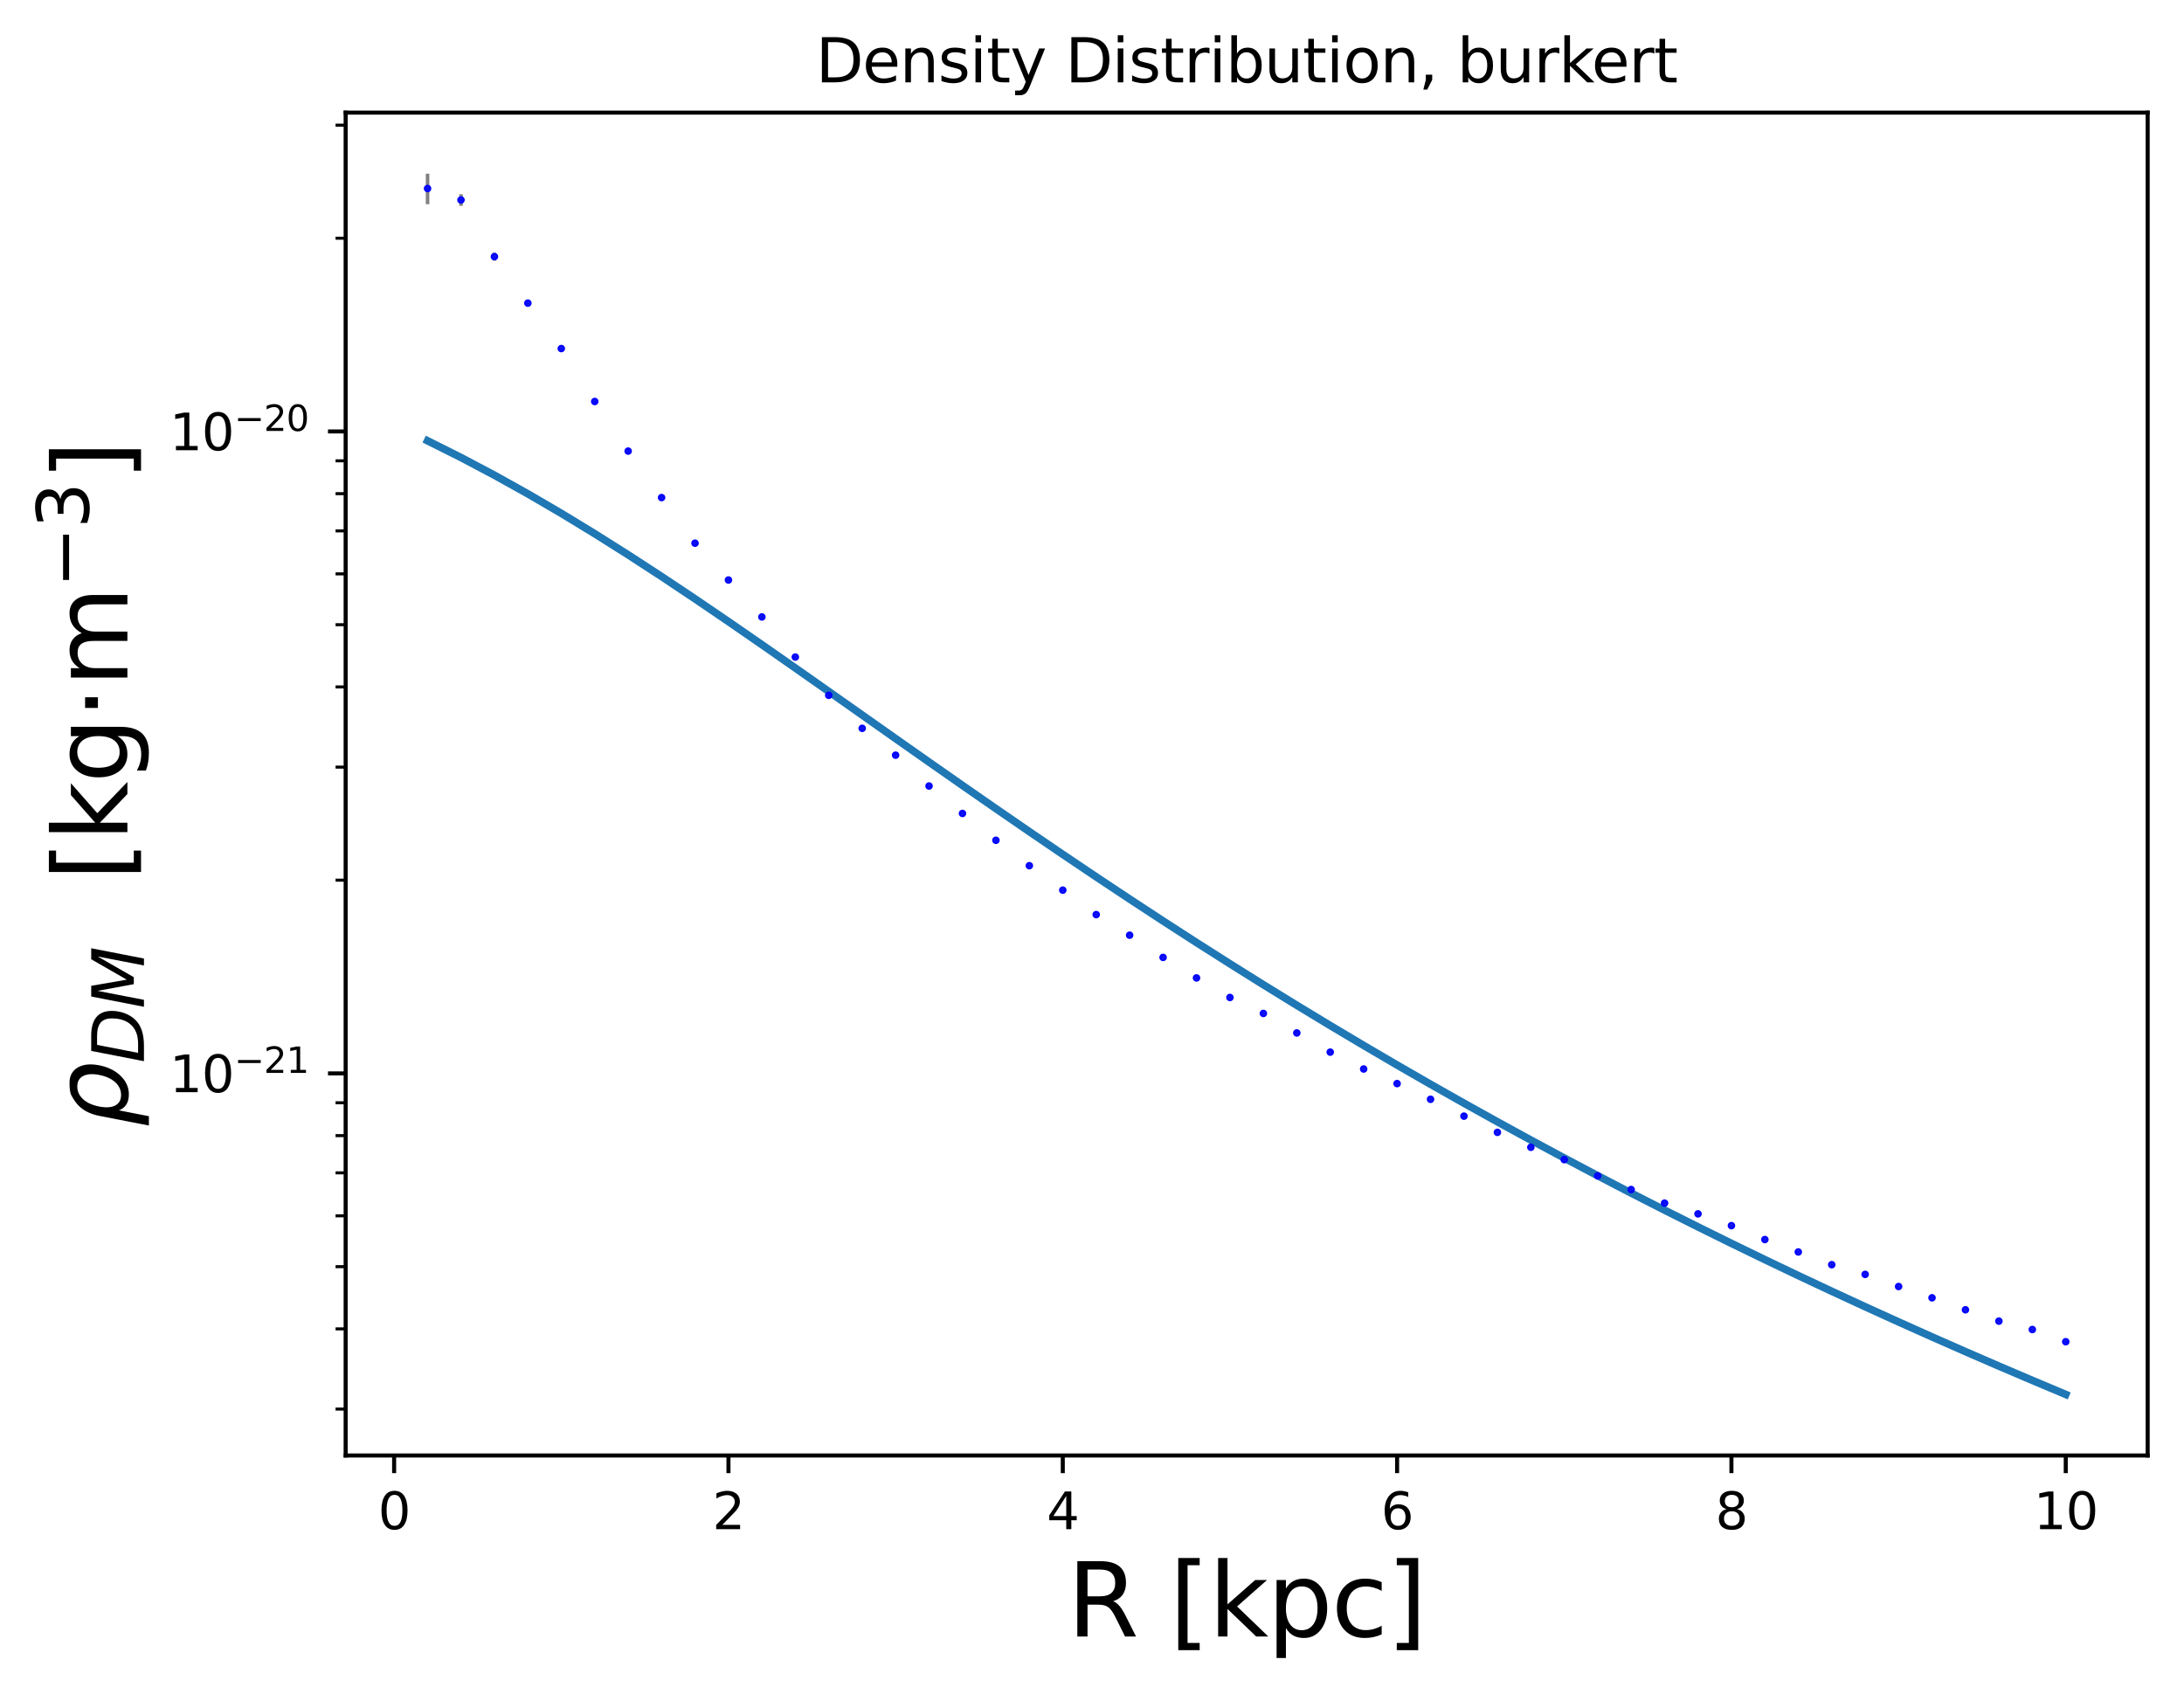 <?xml version="1.0" encoding="utf-8" standalone="no"?>
<!DOCTYPE svg PUBLIC "-//W3C//DTD SVG 1.1//EN"
  "http://www.w3.org/Graphics/SVG/1.1/DTD/svg11.dtd">
<svg xmlns:xlink="http://www.w3.org/1999/xlink" width="432.82pt" height="335.664pt" viewBox="0 0 432.82 335.664" xmlns="http://www.w3.org/2000/svg" version="1.1">
 <defs>
  <style type="text/css">*{stroke-linejoin: round; stroke-linecap: butt}</style>
 </defs>
 <g id="figure_1">
  <g id="patch_1">
   <path d="M 0 335.664 
L 432.82 335.664 
L 432.82 0 
L 0 0 
z
" style="fill: #ffffff"/>
  </g>
  <g id="axes_1">
   <g id="patch_2">
    <path d="M 68.5 288.43 
L 425.62 288.43 
L 425.62 22.318 
L 68.5 22.318 
z
" style="fill: #ffffff"/>
   </g>
   <g id="matplotlib.axis_1">
    <g id="xtick_1">
     <g id="line2d_1">
      <defs>
       <path id="m079cfe317d" d="M 0 0 
L 0 3.5 
" style="stroke: #000000; stroke-width: 0.8"/>
      </defs>
      <g>
       <use xlink:href="#m079cfe317d" x="78.107" y="288.43" style="stroke: #000000; stroke-width: 0.8"/>
      </g>
     </g>
     <g id="text_1">
      <!-- 0 -->
      <g transform="translate(74.926 303.029) scale(0.1 -0.1)">
       <defs>
        <path id="DejaVuSans-30" d="M 2034 4250 
Q 1547 4250 1301 3770 
Q 1056 3291 1056 2328 
Q 1056 1369 1301 889 
Q 1547 409 2034 409 
Q 2525 409 2770 889 
Q 3016 1369 3016 2328 
Q 3016 3291 2770 3770 
Q 2525 4250 2034 4250 
z
M 2034 4750 
Q 2819 4750 3233 4129 
Q 3647 3509 3647 2328 
Q 3647 1150 3233 529 
Q 2819 -91 2034 -91 
Q 1250 -91 836 529 
Q 422 1150 422 2328 
Q 422 3509 836 4129 
Q 1250 4750 2034 4750 
z
" transform="scale(0.016)"/>
       </defs>
       <use xlink:href="#DejaVuSans-30"/>
      </g>
     </g>
    </g>
    <g id="xtick_2">
     <g id="line2d_2">
      <g>
       <use xlink:href="#m079cfe317d" x="144.363" y="288.43" style="stroke: #000000; stroke-width: 0.8"/>
      </g>
     </g>
     <g id="text_2">
      <!-- 2 -->
      <g transform="translate(141.182 303.029) scale(0.1 -0.1)">
       <defs>
        <path id="DejaVuSans-32" d="M 1228 531 
L 3431 531 
L 3431 0 
L 469 0 
L 469 531 
Q 828 903 1448 1529 
Q 2069 2156 2228 2338 
Q 2531 2678 2651 2914 
Q 2772 3150 2772 3378 
Q 2772 3750 2511 3984 
Q 2250 4219 1831 4219 
Q 1534 4219 1204 4116 
Q 875 4013 500 3803 
L 500 4441 
Q 881 4594 1212 4672 
Q 1544 4750 1819 4750 
Q 2544 4750 2975 4387 
Q 3406 4025 3406 3419 
Q 3406 3131 3298 2873 
Q 3191 2616 2906 2266 
Q 2828 2175 2409 1742 
Q 1991 1309 1228 531 
z
" transform="scale(0.016)"/>
       </defs>
       <use xlink:href="#DejaVuSans-32"/>
      </g>
     </g>
    </g>
    <g id="xtick_3">
     <g id="line2d_3">
      <g>
       <use xlink:href="#m079cfe317d" x="210.619" y="288.43" style="stroke: #000000; stroke-width: 0.8"/>
      </g>
     </g>
     <g id="text_3">
      <!-- 4 -->
      <g transform="translate(207.438 303.029) scale(0.1 -0.1)">
       <defs>
        <path id="DejaVuSans-34" d="M 2419 4116 
L 825 1625 
L 2419 1625 
L 2419 4116 
z
M 2253 4666 
L 3047 4666 
L 3047 1625 
L 3713 1625 
L 3713 1100 
L 3047 1100 
L 3047 0 
L 2419 0 
L 2419 1100 
L 313 1100 
L 313 1709 
L 2253 4666 
z
" transform="scale(0.016)"/>
       </defs>
       <use xlink:href="#DejaVuSans-34"/>
      </g>
     </g>
    </g>
    <g id="xtick_4">
     <g id="line2d_4">
      <g>
       <use xlink:href="#m079cfe317d" x="276.875" y="288.43" style="stroke: #000000; stroke-width: 0.8"/>
      </g>
     </g>
     <g id="text_4">
      <!-- 6 -->
      <g transform="translate(273.694 303.029) scale(0.1 -0.1)">
       <defs>
        <path id="DejaVuSans-36" d="M 2113 2584 
Q 1688 2584 1439 2293 
Q 1191 2003 1191 1497 
Q 1191 994 1439 701 
Q 1688 409 2113 409 
Q 2538 409 2786 701 
Q 3034 994 3034 1497 
Q 3034 2003 2786 2293 
Q 2538 2584 2113 2584 
z
M 3366 4563 
L 3366 3988 
Q 3128 4100 2886 4159 
Q 2644 4219 2406 4219 
Q 1781 4219 1451 3797 
Q 1122 3375 1075 2522 
Q 1259 2794 1537 2939 
Q 1816 3084 2150 3084 
Q 2853 3084 3261 2657 
Q 3669 2231 3669 1497 
Q 3669 778 3244 343 
Q 2819 -91 2113 -91 
Q 1303 -91 875 529 
Q 447 1150 447 2328 
Q 447 3434 972 4092 
Q 1497 4750 2381 4750 
Q 2619 4750 2861 4703 
Q 3103 4656 3366 4563 
z
" transform="scale(0.016)"/>
       </defs>
       <use xlink:href="#DejaVuSans-36"/>
      </g>
     </g>
    </g>
    <g id="xtick_5">
     <g id="line2d_5">
      <g>
       <use xlink:href="#m079cfe317d" x="343.131" y="288.43" style="stroke: #000000; stroke-width: 0.8"/>
      </g>
     </g>
     <g id="text_5">
      <!-- 8 -->
      <g transform="translate(339.95 303.029) scale(0.1 -0.1)">
       <defs>
        <path id="DejaVuSans-38" d="M 2034 2216 
Q 1584 2216 1326 1975 
Q 1069 1734 1069 1313 
Q 1069 891 1326 650 
Q 1584 409 2034 409 
Q 2484 409 2743 651 
Q 3003 894 3003 1313 
Q 3003 1734 2745 1975 
Q 2488 2216 2034 2216 
z
M 1403 2484 
Q 997 2584 770 2862 
Q 544 3141 544 3541 
Q 544 4100 942 4425 
Q 1341 4750 2034 4750 
Q 2731 4750 3128 4425 
Q 3525 4100 3525 3541 
Q 3525 3141 3298 2862 
Q 3072 2584 2669 2484 
Q 3125 2378 3379 2068 
Q 3634 1759 3634 1313 
Q 3634 634 3220 271 
Q 2806 -91 2034 -91 
Q 1263 -91 848 271 
Q 434 634 434 1313 
Q 434 1759 690 2068 
Q 947 2378 1403 2484 
z
M 1172 3481 
Q 1172 3119 1398 2916 
Q 1625 2713 2034 2713 
Q 2441 2713 2670 2916 
Q 2900 3119 2900 3481 
Q 2900 3844 2670 4047 
Q 2441 4250 2034 4250 
Q 1625 4250 1398 4047 
Q 1172 3844 1172 3481 
z
" transform="scale(0.016)"/>
       </defs>
       <use xlink:href="#DejaVuSans-38"/>
      </g>
     </g>
    </g>
    <g id="xtick_6">
     <g id="line2d_6">
      <g>
       <use xlink:href="#m079cfe317d" x="409.387" y="288.43" style="stroke: #000000; stroke-width: 0.8"/>
      </g>
     </g>
     <g id="text_6">
      <!-- 10 -->
      <g transform="translate(403.025 303.029) scale(0.1 -0.1)">
       <defs>
        <path id="DejaVuSans-31" d="M 794 531 
L 1825 531 
L 1825 4091 
L 703 3866 
L 703 4441 
L 1819 4666 
L 2450 4666 
L 2450 531 
L 3481 531 
L 3481 0 
L 794 0 
L 794 531 
z
" transform="scale(0.016)"/>
       </defs>
       <use xlink:href="#DejaVuSans-31"/>
       <use xlink:href="#DejaVuSans-30" x="63.623"/>
      </g>
     </g>
    </g>
    <g id="text_7">
     <!-- R [kpc] -->
     <g transform="translate(211.493 324.305) scale(0.2 -0.2)">
      <defs>
       <path id="DejaVuSans-52" d="M 2841 2188 
Q 3044 2119 3236 1894 
Q 3428 1669 3622 1275 
L 4263 0 
L 3584 0 
L 2988 1197 
Q 2756 1666 2539 1819 
Q 2322 1972 1947 1972 
L 1259 1972 
L 1259 0 
L 628 0 
L 628 4666 
L 2053 4666 
Q 2853 4666 3247 4331 
Q 3641 3997 3641 3322 
Q 3641 2881 3436 2590 
Q 3231 2300 2841 2188 
z
M 1259 4147 
L 1259 2491 
L 2053 2491 
Q 2509 2491 2742 2702 
Q 2975 2913 2975 3322 
Q 2975 3731 2742 3939 
Q 2509 4147 2053 4147 
L 1259 4147 
z
" transform="scale(0.016)"/>
       <path id="DejaVuSans-20" transform="scale(0.016)"/>
       <path id="DejaVuSans-5b" d="M 550 4863 
L 1875 4863 
L 1875 4416 
L 1125 4416 
L 1125 -397 
L 1875 -397 
L 1875 -844 
L 550 -844 
L 550 4863 
z
" transform="scale(0.016)"/>
       <path id="DejaVuSans-6b" d="M 581 4863 
L 1159 4863 
L 1159 1991 
L 2875 3500 
L 3609 3500 
L 1753 1863 
L 3688 0 
L 2938 0 
L 1159 1709 
L 1159 0 
L 581 0 
L 581 4863 
z
" transform="scale(0.016)"/>
       <path id="DejaVuSans-70" d="M 1159 525 
L 1159 -1331 
L 581 -1331 
L 581 3500 
L 1159 3500 
L 1159 2969 
Q 1341 3281 1617 3432 
Q 1894 3584 2278 3584 
Q 2916 3584 3314 3078 
Q 3713 2572 3713 1747 
Q 3713 922 3314 415 
Q 2916 -91 2278 -91 
Q 1894 -91 1617 61 
Q 1341 213 1159 525 
z
M 3116 1747 
Q 3116 2381 2855 2742 
Q 2594 3103 2138 3103 
Q 1681 3103 1420 2742 
Q 1159 2381 1159 1747 
Q 1159 1113 1420 752 
Q 1681 391 2138 391 
Q 2594 391 2855 752 
Q 3116 1113 3116 1747 
z
" transform="scale(0.016)"/>
       <path id="DejaVuSans-63" d="M 3122 3366 
L 3122 2828 
Q 2878 2963 2633 3030 
Q 2388 3097 2138 3097 
Q 1578 3097 1268 2742 
Q 959 2388 959 1747 
Q 959 1106 1268 751 
Q 1578 397 2138 397 
Q 2388 397 2633 464 
Q 2878 531 3122 666 
L 3122 134 
Q 2881 22 2623 -34 
Q 2366 -91 2075 -91 
Q 1284 -91 818 406 
Q 353 903 353 1747 
Q 353 2603 823 3093 
Q 1294 3584 2113 3584 
Q 2378 3584 2631 3529 
Q 2884 3475 3122 3366 
z
" transform="scale(0.016)"/>
       <path id="DejaVuSans-5d" d="M 1947 4863 
L 1947 -844 
L 622 -844 
L 622 -397 
L 1369 -397 
L 1369 4416 
L 622 4416 
L 622 4863 
L 1947 4863 
z
" transform="scale(0.016)"/>
      </defs>
      <use xlink:href="#DejaVuSans-52"/>
      <use xlink:href="#DejaVuSans-20" x="69.482"/>
      <use xlink:href="#DejaVuSans-5b" x="101.27"/>
      <use xlink:href="#DejaVuSans-6b" x="140.283"/>
      <use xlink:href="#DejaVuSans-70" x="198.193"/>
      <use xlink:href="#DejaVuSans-63" x="261.67"/>
      <use xlink:href="#DejaVuSans-5d" x="316.65"/>
     </g>
    </g>
   </g>
   <g id="matplotlib.axis_2">
    <g id="ytick_1">
     <g id="line2d_7">
      <defs>
       <path id="m8b62133bf5" d="M 0 0 
L -3.5 0 
" style="stroke: #000000; stroke-width: 0.8"/>
      </defs>
      <g>
       <use xlink:href="#m8b62133bf5" x="68.5" y="212.713" style="stroke: #000000; stroke-width: 0.8"/>
      </g>
     </g>
     <g id="text_8">
      <!-- $\mathdefault{10^{-21}}$ -->
      <g transform="translate(33.6 216.512) scale(0.1 -0.1)">
       <defs>
        <path id="DejaVuSans-2212" d="M 678 2272 
L 4684 2272 
L 4684 1741 
L 678 1741 
L 678 2272 
z
" transform="scale(0.016)"/>
       </defs>
       <use xlink:href="#DejaVuSans-31" transform="translate(0 0.766)"/>
       <use xlink:href="#DejaVuSans-30" transform="translate(63.623 0.766)"/>
       <use xlink:href="#DejaVuSans-2212" transform="translate(128.203 39.047) scale(0.7)"/>
       <use xlink:href="#DejaVuSans-32" transform="translate(186.855 39.047) scale(0.7)"/>
       <use xlink:href="#DejaVuSans-31" transform="translate(231.392 39.047) scale(0.7)"/>
      </g>
     </g>
    </g>
    <g id="ytick_2">
     <g id="line2d_8">
      <g>
       <use xlink:href="#m8b62133bf5" x="68.5" y="85.5" style="stroke: #000000; stroke-width: 0.8"/>
      </g>
     </g>
     <g id="text_9">
      <!-- $\mathdefault{10^{-20}}$ -->
      <g transform="translate(33.6 89.3) scale(0.1 -0.1)">
       <use xlink:href="#DejaVuSans-31" transform="translate(0 0.766)"/>
       <use xlink:href="#DejaVuSans-30" transform="translate(63.623 0.766)"/>
       <use xlink:href="#DejaVuSans-2212" transform="translate(128.203 39.047) scale(0.7)"/>
       <use xlink:href="#DejaVuSans-32" transform="translate(186.855 39.047) scale(0.7)"/>
       <use xlink:href="#DejaVuSans-30" transform="translate(231.392 39.047) scale(0.7)"/>
      </g>
     </g>
    </g>
    <g id="ytick_3">
     <g id="line2d_9">
      <defs>
       <path id="ma99da09c32" d="M 0 0 
L -2 0 
" style="stroke: #000000; stroke-width: 0.6"/>
      </defs>
      <g>
       <use xlink:href="#ma99da09c32" x="68.5" y="279.229" style="stroke: #000000; stroke-width: 0.6"/>
      </g>
     </g>
    </g>
    <g id="ytick_4">
     <g id="line2d_10">
      <g>
       <use xlink:href="#ma99da09c32" x="68.5" y="263.336" style="stroke: #000000; stroke-width: 0.6"/>
      </g>
     </g>
    </g>
    <g id="ytick_5">
     <g id="line2d_11">
      <g>
       <use xlink:href="#ma99da09c32" x="68.5" y="251.007" style="stroke: #000000; stroke-width: 0.6"/>
      </g>
     </g>
    </g>
    <g id="ytick_6">
     <g id="line2d_12">
      <g>
       <use xlink:href="#ma99da09c32" x="68.5" y="240.935" style="stroke: #000000; stroke-width: 0.6"/>
      </g>
     </g>
    </g>
    <g id="ytick_7">
     <g id="line2d_13">
      <g>
       <use xlink:href="#ma99da09c32" x="68.5" y="232.418" style="stroke: #000000; stroke-width: 0.6"/>
      </g>
     </g>
    </g>
    <g id="ytick_8">
     <g id="line2d_14">
      <g>
       <use xlink:href="#ma99da09c32" x="68.5" y="225.041" style="stroke: #000000; stroke-width: 0.6"/>
      </g>
     </g>
    </g>
    <g id="ytick_9">
     <g id="line2d_15">
      <g>
       <use xlink:href="#ma99da09c32" x="68.5" y="218.534" style="stroke: #000000; stroke-width: 0.6"/>
      </g>
     </g>
    </g>
    <g id="ytick_10">
     <g id="line2d_16">
      <g>
       <use xlink:href="#ma99da09c32" x="68.5" y="174.418" style="stroke: #000000; stroke-width: 0.6"/>
      </g>
     </g>
    </g>
    <g id="ytick_11">
     <g id="line2d_17">
      <g>
       <use xlink:href="#ma99da09c32" x="68.5" y="152.017" style="stroke: #000000; stroke-width: 0.6"/>
      </g>
     </g>
    </g>
    <g id="ytick_12">
     <g id="line2d_18">
      <g>
       <use xlink:href="#ma99da09c32" x="68.5" y="136.123" style="stroke: #000000; stroke-width: 0.6"/>
      </g>
     </g>
    </g>
    <g id="ytick_13">
     <g id="line2d_19">
      <g>
       <use xlink:href="#ma99da09c32" x="68.5" y="123.795" style="stroke: #000000; stroke-width: 0.6"/>
      </g>
     </g>
    </g>
    <g id="ytick_14">
     <g id="line2d_20">
      <g>
       <use xlink:href="#ma99da09c32" x="68.5" y="113.722" style="stroke: #000000; stroke-width: 0.6"/>
      </g>
     </g>
    </g>
    <g id="ytick_15">
     <g id="line2d_21">
      <g>
       <use xlink:href="#ma99da09c32" x="68.5" y="105.206" style="stroke: #000000; stroke-width: 0.6"/>
      </g>
     </g>
    </g>
    <g id="ytick_16">
     <g id="line2d_22">
      <g>
       <use xlink:href="#ma99da09c32" x="68.5" y="97.829" style="stroke: #000000; stroke-width: 0.6"/>
      </g>
     </g>
    </g>
    <g id="ytick_17">
     <g id="line2d_23">
      <g>
       <use xlink:href="#ma99da09c32" x="68.5" y="91.321" style="stroke: #000000; stroke-width: 0.6"/>
      </g>
     </g>
    </g>
    <g id="ytick_18">
     <g id="line2d_24">
      <g>
       <use xlink:href="#ma99da09c32" x="68.5" y="47.206" style="stroke: #000000; stroke-width: 0.6"/>
      </g>
     </g>
    </g>
    <g id="ytick_19">
     <g id="line2d_25">
      <g>
       <use xlink:href="#ma99da09c32" x="68.5" y="24.805" style="stroke: #000000; stroke-width: 0.6"/>
      </g>
     </g>
    </g>
    <g id="text_10">
     <!-- $\rho_{DM}$  [kg$\cdot$m$^{-3}$] -->
     <g transform="translate(25.4 223.374) rotate(-90) scale(0.2 -0.2)">
      <defs>
       <path id="DejaVuSans-Oblique-3c1" d="M 1203 2875 
Q 1453 3194 1981 3475 
Q 2188 3584 2756 3584 
Q 3394 3584 3694 3078 
Q 3994 2572 3834 1747 
Q 3672 922 3175 415 
Q 2678 -91 2041 -91 
Q 1656 -91 1409 63 
Q 1163 213 1044 525 
L 681 -1331 
L 103 -1331 
L 697 1716 
Q 838 2438 1203 2875 
z
M 3238 1747 
Q 3359 2381 3169 2744 
Q 2978 3103 2522 3103 
Q 2066 3103 1734 2744 
Q 1403 2381 1281 1747 
Q 1156 1113 1347 750 
Q 1538 391 1994 391 
Q 2450 391 2781 750 
Q 3113 1113 3238 1747 
z
" transform="scale(0.016)"/>
       <path id="DejaVuSans-Oblique-44" d="M 1081 4666 
L 2438 4666 
Q 3519 4666 4070 4208 
Q 4622 3750 4622 2847 
Q 4622 2250 4412 1698 
Q 4203 1147 3834 769 
Q 3463 381 2891 190 
Q 2319 0 1538 0 
L 172 0 
L 1081 4666 
z
M 1613 4147 
L 909 519 
L 1734 519 
Q 2794 519 3375 1128 
Q 3956 1738 3956 2847 
Q 3956 3519 3581 3833 
Q 3206 4147 2406 4147 
L 1613 4147 
z
" transform="scale(0.016)"/>
       <path id="DejaVuSans-Oblique-4d" d="M 1081 4666 
L 2028 4666 
L 2572 1522 
L 4378 4666 
L 5350 4666 
L 4441 0 
L 3828 0 
L 4622 4091 
L 2791 897 
L 2175 897 
L 1581 4103 
L 788 0 
L 172 0 
L 1081 4666 
z
" transform="scale(0.016)"/>
       <path id="DejaVuSans-67" d="M 2906 1791 
Q 2906 2416 2648 2759 
Q 2391 3103 1925 3103 
Q 1463 3103 1205 2759 
Q 947 2416 947 1791 
Q 947 1169 1205 825 
Q 1463 481 1925 481 
Q 2391 481 2648 825 
Q 2906 1169 2906 1791 
z
M 3481 434 
Q 3481 -459 3084 -895 
Q 2688 -1331 1869 -1331 
Q 1566 -1331 1297 -1286 
Q 1028 -1241 775 -1147 
L 775 -588 
Q 1028 -725 1275 -790 
Q 1522 -856 1778 -856 
Q 2344 -856 2625 -561 
Q 2906 -266 2906 331 
L 2906 616 
Q 2728 306 2450 153 
Q 2172 0 1784 0 
Q 1141 0 747 490 
Q 353 981 353 1791 
Q 353 2603 747 3093 
Q 1141 3584 1784 3584 
Q 2172 3584 2450 3431 
Q 2728 3278 2906 2969 
L 2906 3500 
L 3481 3500 
L 3481 434 
z
" transform="scale(0.016)"/>
       <path id="DejaVuSans-22c5" d="M 684 2619 
L 1344 2619 
L 1344 1825 
L 684 1825 
L 684 2619 
z
" transform="scale(0.016)"/>
       <path id="DejaVuSans-6d" d="M 3328 2828 
Q 3544 3216 3844 3400 
Q 4144 3584 4550 3584 
Q 5097 3584 5394 3201 
Q 5691 2819 5691 2113 
L 5691 0 
L 5113 0 
L 5113 2094 
Q 5113 2597 4934 2840 
Q 4756 3084 4391 3084 
Q 3944 3084 3684 2787 
Q 3425 2491 3425 1978 
L 3425 0 
L 2847 0 
L 2847 2094 
Q 2847 2600 2669 2842 
Q 2491 3084 2119 3084 
Q 1678 3084 1418 2786 
Q 1159 2488 1159 1978 
L 1159 0 
L 581 0 
L 581 3500 
L 1159 3500 
L 1159 2956 
Q 1356 3278 1631 3431 
Q 1906 3584 2284 3584 
Q 2666 3584 2933 3390 
Q 3200 3197 3328 2828 
z
" transform="scale(0.016)"/>
       <path id="DejaVuSans-33" d="M 2597 2516 
Q 3050 2419 3304 2112 
Q 3559 1806 3559 1356 
Q 3559 666 3084 287 
Q 2609 -91 1734 -91 
Q 1441 -91 1130 -33 
Q 819 25 488 141 
L 488 750 
Q 750 597 1062 519 
Q 1375 441 1716 441 
Q 2309 441 2620 675 
Q 2931 909 2931 1356 
Q 2931 1769 2642 2001 
Q 2353 2234 1838 2234 
L 1294 2234 
L 1294 2753 
L 1863 2753 
Q 2328 2753 2575 2939 
Q 2822 3125 2822 3475 
Q 2822 3834 2567 4026 
Q 2313 4219 1838 4219 
Q 1578 4219 1281 4162 
Q 984 4106 628 3988 
L 628 4550 
Q 988 4650 1302 4700 
Q 1616 4750 1894 4750 
Q 2613 4750 3031 4423 
Q 3450 4097 3450 3541 
Q 3450 3153 3228 2886 
Q 3006 2619 2597 2516 
z
" transform="scale(0.016)"/>
      </defs>
      <use xlink:href="#DejaVuSans-Oblique-3c1" transform="translate(0 0.766)"/>
      <use xlink:href="#DejaVuSans-Oblique-44" transform="translate(63.477 -15.641) scale(0.7)"/>
      <use xlink:href="#DejaVuSans-Oblique-4d" transform="translate(117.378 -15.641) scale(0.7)"/>
      <use xlink:href="#DejaVuSans-20" transform="translate(180.508 0.766)"/>
      <use xlink:href="#DejaVuSans-20" transform="translate(212.295 0.766)"/>
      <use xlink:href="#DejaVuSans-5b" transform="translate(244.082 0.766)"/>
      <use xlink:href="#DejaVuSans-6b" transform="translate(283.096 0.766)"/>
      <use xlink:href="#DejaVuSans-67" transform="translate(341.006 0.766)"/>
      <use xlink:href="#DejaVuSans-22c5" transform="translate(404.482 0.766)"/>
      <use xlink:href="#DejaVuSans-6d" transform="translate(436.27 0.766)"/>
      <use xlink:href="#DejaVuSans-2212" transform="translate(534.639 39.047) scale(0.7)"/>
      <use xlink:href="#DejaVuSans-33" transform="translate(593.291 39.047) scale(0.7)"/>
      <use xlink:href="#DejaVuSans-5d" transform="translate(640.562 0.766)"/>
     </g>
    </g>
   </g>
   <g id="LineCollection_1">
    <path d="M 84.733 40.468 
L 84.733 34.414 
" clip-path="url(#p89b28b2bd7)" style="fill: none; stroke: #808080; stroke-width: 0.7"/>
    <path d="M 91.358 40.786 
L 91.358 38.494 
" clip-path="url(#p89b28b2bd7)" style="fill: none; stroke: #808080; stroke-width: 0.7"/>
    <path d="M 97.984 51.651 
L 97.984 50.08 
" clip-path="url(#p89b28b2bd7)" style="fill: none; stroke: #808080; stroke-width: 0.7"/>
    <path d="M 104.61 60.682 
L 104.61 59.461 
" clip-path="url(#p89b28b2bd7)" style="fill: none; stroke: #808080; stroke-width: 0.7"/>
    <path d="M 111.235 69.59 
L 111.235 68.565 
" clip-path="url(#p89b28b2bd7)" style="fill: none; stroke: #808080; stroke-width: 0.7"/>
    <path d="M 117.861 80.026 
L 117.861 79.099 
" clip-path="url(#p89b28b2bd7)" style="fill: none; stroke: #808080; stroke-width: 0.7"/>
    <path d="M 124.486 89.822 
L 124.486 88.964 
" clip-path="url(#p89b28b2bd7)" style="fill: none; stroke: #808080; stroke-width: 0.7"/>
    <path d="M 131.112 99.008 
L 131.112 98.203 
" clip-path="url(#p89b28b2bd7)" style="fill: none; stroke: #808080; stroke-width: 0.7"/>
    <path d="M 137.738 108.028 
L 137.738 107.256 
" clip-path="url(#p89b28b2bd7)" style="fill: none; stroke: #808080; stroke-width: 0.7"/>
    <path d="M 144.363 115.31 
L 144.363 114.571 
" clip-path="url(#p89b28b2bd7)" style="fill: none; stroke: #808080; stroke-width: 0.7"/>
    <path d="M 150.989 122.617 
L 150.989 121.902 
" clip-path="url(#p89b28b2bd7)" style="fill: none; stroke: #808080; stroke-width: 0.7"/>
    <path d="M 157.614 130.558 
L 157.614 129.857 
" clip-path="url(#p89b28b2bd7)" style="fill: none; stroke: #808080; stroke-width: 0.7"/>
    <path d="M 164.24 138.136 
L 164.24 137.445 
" clip-path="url(#p89b28b2bd7)" style="fill: none; stroke: #808080; stroke-width: 0.7"/>
    <path d="M 170.866 144.673 
L 170.866 143.996 
" clip-path="url(#p89b28b2bd7)" style="fill: none; stroke: #808080; stroke-width: 0.7"/>
    <path d="M 177.491 149.983 
L 177.491 149.32 
" clip-path="url(#p89b28b2bd7)" style="fill: none; stroke: #808080; stroke-width: 0.7"/>
    <path d="M 184.117 156.089 
L 184.117 155.434 
" clip-path="url(#p89b28b2bd7)" style="fill: none; stroke: #808080; stroke-width: 0.7"/>
    <path d="M 190.742 161.522 
L 190.742 160.876 
" clip-path="url(#p89b28b2bd7)" style="fill: none; stroke: #808080; stroke-width: 0.7"/>
    <path d="M 197.368 166.837 
L 197.368 166.197 
" clip-path="url(#p89b28b2bd7)" style="fill: none; stroke: #808080; stroke-width: 0.7"/>
    <path d="M 203.994 171.869 
L 203.994 171.236 
" clip-path="url(#p89b28b2bd7)" style="fill: none; stroke: #808080; stroke-width: 0.7"/>
    <path d="M 210.619 176.71 
L 210.619 176.081 
" clip-path="url(#p89b28b2bd7)" style="fill: none; stroke: #808080; stroke-width: 0.7"/>
    <path d="M 217.245 181.557 
L 217.245 180.933 
" clip-path="url(#p89b28b2bd7)" style="fill: none; stroke: #808080; stroke-width: 0.7"/>
    <path d="M 223.87 185.635 
L 223.87 185.017 
" clip-path="url(#p89b28b2bd7)" style="fill: none; stroke: #808080; stroke-width: 0.7"/>
    <path d="M 230.496 190.036 
L 230.496 189.422 
" clip-path="url(#p89b28b2bd7)" style="fill: none; stroke: #808080; stroke-width: 0.7"/>
    <path d="M 237.122 194.098 
L 237.122 193.49 
" clip-path="url(#p89b28b2bd7)" style="fill: none; stroke: #808080; stroke-width: 0.7"/>
    <path d="M 243.747 197.975 
L 243.747 197.369 
" clip-path="url(#p89b28b2bd7)" style="fill: none; stroke: #808080; stroke-width: 0.7"/>
    <path d="M 250.373 201.128 
L 250.373 200.53 
" clip-path="url(#p89b28b2bd7)" style="fill: none; stroke: #808080; stroke-width: 0.7"/>
    <path d="M 256.998 204.996 
L 256.998 204.398 
" clip-path="url(#p89b28b2bd7)" style="fill: none; stroke: #808080; stroke-width: 0.7"/>
    <path d="M 263.624 208.798 
L 263.624 208.204 
" clip-path="url(#p89b28b2bd7)" style="fill: none; stroke: #808080; stroke-width: 0.7"/>
    <path d="M 270.25 212.139 
L 270.25 211.547 
" clip-path="url(#p89b28b2bd7)" style="fill: none; stroke: #808080; stroke-width: 0.7"/>
    <path d="M 276.875 215.026 
L 276.875 214.439 
" clip-path="url(#p89b28b2bd7)" style="fill: none; stroke: #808080; stroke-width: 0.7"/>
    <path d="M 283.501 218.136 
L 283.501 217.552 
" clip-path="url(#p89b28b2bd7)" style="fill: none; stroke: #808080; stroke-width: 0.7"/>
    <path d="M 290.126 221.475 
L 290.126 220.892 
" clip-path="url(#p89b28b2bd7)" style="fill: none; stroke: #808080; stroke-width: 0.7"/>
    <path d="M 296.752 224.687 
L 296.752 224.105 
" clip-path="url(#p89b28b2bd7)" style="fill: none; stroke: #808080; stroke-width: 0.7"/>
    <path d="M 303.378 227.643 
L 303.378 227.065 
" clip-path="url(#p89b28b2bd7)" style="fill: none; stroke: #808080; stroke-width: 0.7"/>
    <path d="M 310.003 230.092 
L 310.003 229.515 
" clip-path="url(#p89b28b2bd7)" style="fill: none; stroke: #808080; stroke-width: 0.7"/>
    <path d="M 316.629 233.309 
L 316.629 232.734 
" clip-path="url(#p89b28b2bd7)" style="fill: none; stroke: #808080; stroke-width: 0.7"/>
    <path d="M 323.254 236.014 
L 323.254 235.44 
" clip-path="url(#p89b28b2bd7)" style="fill: none; stroke: #808080; stroke-width: 0.7"/>
    <path d="M 329.88 238.708 
L 329.88 238.136 
" clip-path="url(#p89b28b2bd7)" style="fill: none; stroke: #808080; stroke-width: 0.7"/>
    <path d="M 336.506 240.828 
L 336.506 240.26 
" clip-path="url(#p89b28b2bd7)" style="fill: none; stroke: #808080; stroke-width: 0.7"/>
    <path d="M 343.131 243.166 
L 343.131 242.601 
" clip-path="url(#p89b28b2bd7)" style="fill: none; stroke: #808080; stroke-width: 0.7"/>
    <path d="M 349.757 245.921 
L 349.757 245.356 
" clip-path="url(#p89b28b2bd7)" style="fill: none; stroke: #808080; stroke-width: 0.7"/>
    <path d="M 356.382 248.381 
L 356.382 247.816 
" clip-path="url(#p89b28b2bd7)" style="fill: none; stroke: #808080; stroke-width: 0.7"/>
    <path d="M 363.008 250.903 
L 363.008 250.34 
" clip-path="url(#p89b28b2bd7)" style="fill: none; stroke: #808080; stroke-width: 0.7"/>
    <path d="M 369.634 252.823 
L 369.634 252.262 
" clip-path="url(#p89b28b2bd7)" style="fill: none; stroke: #808080; stroke-width: 0.7"/>
    <path d="M 376.259 255.225 
L 376.259 254.665 
" clip-path="url(#p89b28b2bd7)" style="fill: none; stroke: #808080; stroke-width: 0.7"/>
    <path d="M 382.885 257.462 
L 382.885 256.903 
" clip-path="url(#p89b28b2bd7)" style="fill: none; stroke: #808080; stroke-width: 0.7"/>
    <path d="M 389.51 259.836 
L 389.51 259.278 
" clip-path="url(#p89b28b2bd7)" style="fill: none; stroke: #808080; stroke-width: 0.7"/>
    <path d="M 396.136 262.086 
L 396.136 261.528 
" clip-path="url(#p89b28b2bd7)" style="fill: none; stroke: #808080; stroke-width: 0.7"/>
    <path d="M 402.762 263.746 
L 402.762 263.192 
" clip-path="url(#p89b28b2bd7)" style="fill: none; stroke: #808080; stroke-width: 0.7"/>
    <path d="M 409.387 266.163 
L 409.387 265.607 
" clip-path="url(#p89b28b2bd7)" style="fill: none; stroke: #808080; stroke-width: 0.7"/>
   </g>
   <g id="line2d_26">
    <path d="M 84.733 87.35 
L 91.358 90.667 
L 97.984 94.172 
L 104.61 97.862 
L 111.235 101.73 
L 117.861 105.763 
L 124.486 109.943 
L 131.112 114.253 
L 137.738 118.672 
L 144.363 123.179 
L 150.989 127.753 
L 157.614 132.376 
L 164.24 137.029 
L 170.866 141.697 
L 177.491 146.364 
L 184.117 151.019 
L 190.742 155.65 
L 197.368 160.247 
L 203.994 164.804 
L 210.619 169.312 
L 217.245 173.768 
L 223.87 178.167 
L 230.496 182.506 
L 237.122 186.782 
L 243.747 190.993 
L 250.373 195.139 
L 256.998 199.218 
L 263.624 203.23 
L 270.25 207.176 
L 276.875 211.056 
L 283.501 214.87 
L 290.126 218.618 
L 296.752 222.303 
L 303.378 225.925 
L 310.003 229.486 
L 316.629 232.985 
L 323.254 236.425 
L 329.88 239.807 
L 336.506 243.132 
L 343.131 246.402 
L 349.757 249.618 
L 356.382 252.781 
L 363.008 255.892 
L 369.634 258.953 
L 376.259 261.965 
L 382.885 264.93 
L 389.51 267.848 
L 396.136 270.72 
L 402.762 273.549 
L 409.387 276.334 
" clip-path="url(#p89b28b2bd7)" style="fill: none; stroke: #1f77b4; stroke-width: 1.5; stroke-linecap: square"/>
   </g>
   <g id="line2d_27">
    <defs>
     <path id="m8b0b72f7ff" d="M 0 0.25 
C 0.066 0.25 0.13 0.224 0.177 0.177 
C 0.224 0.13 0.25 0.066 0.25 0 
C 0.25 -0.066 0.224 -0.13 0.177 -0.177 
C 0.13 -0.224 0.066 -0.25 0 -0.25 
C -0.066 -0.25 -0.13 -0.224 -0.177 -0.177 
C -0.224 -0.13 -0.25 -0.066 -0.25 0 
C -0.25 0.066 -0.224 0.13 -0.177 0.177 
C -0.13 0.224 -0.066 0.25 0 0.25 
z
" style="stroke: #0000ff"/>
    </defs>
    <g clip-path="url(#p89b28b2bd7)">
     <use xlink:href="#m8b0b72f7ff" x="84.733" y="37.358" style="fill: #0000ff; stroke: #0000ff"/>
     <use xlink:href="#m8b0b72f7ff" x="91.358" y="39.629" style="fill: #0000ff; stroke: #0000ff"/>
     <use xlink:href="#m8b0b72f7ff" x="97.984" y="50.86" style="fill: #0000ff; stroke: #0000ff"/>
     <use xlink:href="#m8b0b72f7ff" x="104.61" y="60.068" style="fill: #0000ff; stroke: #0000ff"/>
     <use xlink:href="#m8b0b72f7ff" x="111.235" y="69.075" style="fill: #0000ff; stroke: #0000ff"/>
     <use xlink:href="#m8b0b72f7ff" x="117.861" y="79.561" style="fill: #0000ff; stroke: #0000ff"/>
     <use xlink:href="#m8b0b72f7ff" x="124.486" y="89.391" style="fill: #0000ff; stroke: #0000ff"/>
     <use xlink:href="#m8b0b72f7ff" x="131.112" y="98.604" style="fill: #0000ff; stroke: #0000ff"/>
     <use xlink:href="#m8b0b72f7ff" x="137.738" y="107.641" style="fill: #0000ff; stroke: #0000ff"/>
     <use xlink:href="#m8b0b72f7ff" x="144.363" y="114.94" style="fill: #0000ff; stroke: #0000ff"/>
     <use xlink:href="#m8b0b72f7ff" x="150.989" y="122.258" style="fill: #0000ff; stroke: #0000ff"/>
     <use xlink:href="#m8b0b72f7ff" x="157.614" y="130.207" style="fill: #0000ff; stroke: #0000ff"/>
     <use xlink:href="#m8b0b72f7ff" x="164.24" y="137.789" style="fill: #0000ff; stroke: #0000ff"/>
     <use xlink:href="#m8b0b72f7ff" x="170.866" y="144.334" style="fill: #0000ff; stroke: #0000ff"/>
     <use xlink:href="#m8b0b72f7ff" x="177.491" y="149.65" style="fill: #0000ff; stroke: #0000ff"/>
     <use xlink:href="#m8b0b72f7ff" x="184.117" y="155.76" style="fill: #0000ff; stroke: #0000ff"/>
     <use xlink:href="#m8b0b72f7ff" x="190.742" y="161.198" style="fill: #0000ff; stroke: #0000ff"/>
     <use xlink:href="#m8b0b72f7ff" x="197.368" y="166.516" style="fill: #0000ff; stroke: #0000ff"/>
     <use xlink:href="#m8b0b72f7ff" x="203.994" y="171.552" style="fill: #0000ff; stroke: #0000ff"/>
     <use xlink:href="#m8b0b72f7ff" x="210.619" y="176.395" style="fill: #0000ff; stroke: #0000ff"/>
     <use xlink:href="#m8b0b72f7ff" x="217.245" y="181.244" style="fill: #0000ff; stroke: #0000ff"/>
     <use xlink:href="#m8b0b72f7ff" x="223.87" y="185.325" style="fill: #0000ff; stroke: #0000ff"/>
     <use xlink:href="#m8b0b72f7ff" x="230.496" y="189.728" style="fill: #0000ff; stroke: #0000ff"/>
     <use xlink:href="#m8b0b72f7ff" x="237.122" y="193.793" style="fill: #0000ff; stroke: #0000ff"/>
     <use xlink:href="#m8b0b72f7ff" x="243.747" y="197.671" style="fill: #0000ff; stroke: #0000ff"/>
     <use xlink:href="#m8b0b72f7ff" x="250.373" y="200.828" style="fill: #0000ff; stroke: #0000ff"/>
     <use xlink:href="#m8b0b72f7ff" x="256.998" y="204.696" style="fill: #0000ff; stroke: #0000ff"/>
     <use xlink:href="#m8b0b72f7ff" x="263.624" y="208.5" style="fill: #0000ff; stroke: #0000ff"/>
     <use xlink:href="#m8b0b72f7ff" x="270.25" y="211.842" style="fill: #0000ff; stroke: #0000ff"/>
     <use xlink:href="#m8b0b72f7ff" x="276.875" y="214.732" style="fill: #0000ff; stroke: #0000ff"/>
     <use xlink:href="#m8b0b72f7ff" x="283.501" y="217.843" style="fill: #0000ff; stroke: #0000ff"/>
     <use xlink:href="#m8b0b72f7ff" x="290.126" y="221.183" style="fill: #0000ff; stroke: #0000ff"/>
     <use xlink:href="#m8b0b72f7ff" x="296.752" y="224.395" style="fill: #0000ff; stroke: #0000ff"/>
     <use xlink:href="#m8b0b72f7ff" x="303.378" y="227.353" style="fill: #0000ff; stroke: #0000ff"/>
     <use xlink:href="#m8b0b72f7ff" x="310.003" y="229.803" style="fill: #0000ff; stroke: #0000ff"/>
     <use xlink:href="#m8b0b72f7ff" x="316.629" y="233.021" style="fill: #0000ff; stroke: #0000ff"/>
     <use xlink:href="#m8b0b72f7ff" x="323.254" y="235.726" style="fill: #0000ff; stroke: #0000ff"/>
     <use xlink:href="#m8b0b72f7ff" x="329.88" y="238.421" style="fill: #0000ff; stroke: #0000ff"/>
     <use xlink:href="#m8b0b72f7ff" x="336.506" y="240.543" style="fill: #0000ff; stroke: #0000ff"/>
     <use xlink:href="#m8b0b72f7ff" x="343.131" y="242.883" style="fill: #0000ff; stroke: #0000ff"/>
     <use xlink:href="#m8b0b72f7ff" x="349.757" y="245.637" style="fill: #0000ff; stroke: #0000ff"/>
     <use xlink:href="#m8b0b72f7ff" x="356.382" y="248.098" style="fill: #0000ff; stroke: #0000ff"/>
     <use xlink:href="#m8b0b72f7ff" x="363.008" y="250.621" style="fill: #0000ff; stroke: #0000ff"/>
     <use xlink:href="#m8b0b72f7ff" x="369.634" y="252.542" style="fill: #0000ff; stroke: #0000ff"/>
     <use xlink:href="#m8b0b72f7ff" x="376.259" y="254.944" style="fill: #0000ff; stroke: #0000ff"/>
     <use xlink:href="#m8b0b72f7ff" x="382.885" y="257.182" style="fill: #0000ff; stroke: #0000ff"/>
     <use xlink:href="#m8b0b72f7ff" x="389.51" y="259.556" style="fill: #0000ff; stroke: #0000ff"/>
     <use xlink:href="#m8b0b72f7ff" x="396.136" y="261.806" style="fill: #0000ff; stroke: #0000ff"/>
     <use xlink:href="#m8b0b72f7ff" x="402.762" y="263.468" style="fill: #0000ff; stroke: #0000ff"/>
     <use xlink:href="#m8b0b72f7ff" x="409.387" y="265.885" style="fill: #0000ff; stroke: #0000ff"/>
    </g>
   </g>
   <g id="patch_3">
    <path d="M 68.5 288.43 
L 68.5 22.318 
" style="fill: none; stroke: #000000; stroke-width: 0.8; stroke-linejoin: miter; stroke-linecap: square"/>
   </g>
   <g id="patch_4">
    <path d="M 425.62 288.43 
L 425.62 22.318 
" style="fill: none; stroke: #000000; stroke-width: 0.8; stroke-linejoin: miter; stroke-linecap: square"/>
   </g>
   <g id="patch_5">
    <path d="M 68.5 288.43 
L 425.62 288.43 
" style="fill: none; stroke: #000000; stroke-width: 0.8; stroke-linejoin: miter; stroke-linecap: square"/>
   </g>
   <g id="patch_6">
    <path d="M 68.5 22.318 
L 425.62 22.318 
" style="fill: none; stroke: #000000; stroke-width: 0.8; stroke-linejoin: miter; stroke-linecap: square"/>
   </g>
   <g id="text_11">
    <!-- Density Distribution, burkert -->
    <g transform="translate(161.681 16.318) scale(0.12 -0.12)">
     <defs>
      <path id="DejaVuSans-44" d="M 1259 4147 
L 1259 519 
L 2022 519 
Q 2988 519 3436 956 
Q 3884 1394 3884 2338 
Q 3884 3275 3436 3711 
Q 2988 4147 2022 4147 
L 1259 4147 
z
M 628 4666 
L 1925 4666 
Q 3281 4666 3915 4102 
Q 4550 3538 4550 2338 
Q 4550 1131 3912 565 
Q 3275 0 1925 0 
L 628 0 
L 628 4666 
z
" transform="scale(0.016)"/>
      <path id="DejaVuSans-65" d="M 3597 1894 
L 3597 1613 
L 953 1613 
Q 991 1019 1311 708 
Q 1631 397 2203 397 
Q 2534 397 2845 478 
Q 3156 559 3463 722 
L 3463 178 
Q 3153 47 2828 -22 
Q 2503 -91 2169 -91 
Q 1331 -91 842 396 
Q 353 884 353 1716 
Q 353 2575 817 3079 
Q 1281 3584 2069 3584 
Q 2775 3584 3186 3129 
Q 3597 2675 3597 1894 
z
M 3022 2063 
Q 3016 2534 2758 2815 
Q 2500 3097 2075 3097 
Q 1594 3097 1305 2825 
Q 1016 2553 972 2059 
L 3022 2063 
z
" transform="scale(0.016)"/>
      <path id="DejaVuSans-6e" d="M 3513 2113 
L 3513 0 
L 2938 0 
L 2938 2094 
Q 2938 2591 2744 2837 
Q 2550 3084 2163 3084 
Q 1697 3084 1428 2787 
Q 1159 2491 1159 1978 
L 1159 0 
L 581 0 
L 581 3500 
L 1159 3500 
L 1159 2956 
Q 1366 3272 1645 3428 
Q 1925 3584 2291 3584 
Q 2894 3584 3203 3211 
Q 3513 2838 3513 2113 
z
" transform="scale(0.016)"/>
      <path id="DejaVuSans-73" d="M 2834 3397 
L 2834 2853 
Q 2591 2978 2328 3040 
Q 2066 3103 1784 3103 
Q 1356 3103 1142 2972 
Q 928 2841 928 2578 
Q 928 2378 1081 2264 
Q 1234 2150 1697 2047 
L 1894 2003 
Q 2506 1872 2764 1633 
Q 3022 1394 3022 966 
Q 3022 478 2636 193 
Q 2250 -91 1575 -91 
Q 1294 -91 989 -36 
Q 684 19 347 128 
L 347 722 
Q 666 556 975 473 
Q 1284 391 1588 391 
Q 1994 391 2212 530 
Q 2431 669 2431 922 
Q 2431 1156 2273 1281 
Q 2116 1406 1581 1522 
L 1381 1569 
Q 847 1681 609 1914 
Q 372 2147 372 2553 
Q 372 3047 722 3315 
Q 1072 3584 1716 3584 
Q 2034 3584 2315 3537 
Q 2597 3491 2834 3397 
z
" transform="scale(0.016)"/>
      <path id="DejaVuSans-69" d="M 603 3500 
L 1178 3500 
L 1178 0 
L 603 0 
L 603 3500 
z
M 603 4863 
L 1178 4863 
L 1178 4134 
L 603 4134 
L 603 4863 
z
" transform="scale(0.016)"/>
      <path id="DejaVuSans-74" d="M 1172 4494 
L 1172 3500 
L 2356 3500 
L 2356 3053 
L 1172 3053 
L 1172 1153 
Q 1172 725 1289 603 
Q 1406 481 1766 481 
L 2356 481 
L 2356 0 
L 1766 0 
Q 1100 0 847 248 
Q 594 497 594 1153 
L 594 3053 
L 172 3053 
L 172 3500 
L 594 3500 
L 594 4494 
L 1172 4494 
z
" transform="scale(0.016)"/>
      <path id="DejaVuSans-79" d="M 2059 -325 
Q 1816 -950 1584 -1140 
Q 1353 -1331 966 -1331 
L 506 -1331 
L 506 -850 
L 844 -850 
Q 1081 -850 1212 -737 
Q 1344 -625 1503 -206 
L 1606 56 
L 191 3500 
L 800 3500 
L 1894 763 
L 2988 3500 
L 3597 3500 
L 2059 -325 
z
" transform="scale(0.016)"/>
      <path id="DejaVuSans-72" d="M 2631 2963 
Q 2534 3019 2420 3045 
Q 2306 3072 2169 3072 
Q 1681 3072 1420 2755 
Q 1159 2438 1159 1844 
L 1159 0 
L 581 0 
L 581 3500 
L 1159 3500 
L 1159 2956 
Q 1341 3275 1631 3429 
Q 1922 3584 2338 3584 
Q 2397 3584 2469 3576 
Q 2541 3569 2628 3553 
L 2631 2963 
z
" transform="scale(0.016)"/>
      <path id="DejaVuSans-62" d="M 3116 1747 
Q 3116 2381 2855 2742 
Q 2594 3103 2138 3103 
Q 1681 3103 1420 2742 
Q 1159 2381 1159 1747 
Q 1159 1113 1420 752 
Q 1681 391 2138 391 
Q 2594 391 2855 752 
Q 3116 1113 3116 1747 
z
M 1159 2969 
Q 1341 3281 1617 3432 
Q 1894 3584 2278 3584 
Q 2916 3584 3314 3078 
Q 3713 2572 3713 1747 
Q 3713 922 3314 415 
Q 2916 -91 2278 -91 
Q 1894 -91 1617 61 
Q 1341 213 1159 525 
L 1159 0 
L 581 0 
L 581 4863 
L 1159 4863 
L 1159 2969 
z
" transform="scale(0.016)"/>
      <path id="DejaVuSans-75" d="M 544 1381 
L 544 3500 
L 1119 3500 
L 1119 1403 
Q 1119 906 1312 657 
Q 1506 409 1894 409 
Q 2359 409 2629 706 
Q 2900 1003 2900 1516 
L 2900 3500 
L 3475 3500 
L 3475 0 
L 2900 0 
L 2900 538 
Q 2691 219 2414 64 
Q 2138 -91 1772 -91 
Q 1169 -91 856 284 
Q 544 659 544 1381 
z
M 1991 3584 
L 1991 3584 
z
" transform="scale(0.016)"/>
      <path id="DejaVuSans-6f" d="M 1959 3097 
Q 1497 3097 1228 2736 
Q 959 2375 959 1747 
Q 959 1119 1226 758 
Q 1494 397 1959 397 
Q 2419 397 2687 759 
Q 2956 1122 2956 1747 
Q 2956 2369 2687 2733 
Q 2419 3097 1959 3097 
z
M 1959 3584 
Q 2709 3584 3137 3096 
Q 3566 2609 3566 1747 
Q 3566 888 3137 398 
Q 2709 -91 1959 -91 
Q 1206 -91 779 398 
Q 353 888 353 1747 
Q 353 2609 779 3096 
Q 1206 3584 1959 3584 
z
" transform="scale(0.016)"/>
      <path id="DejaVuSans-2c" d="M 750 794 
L 1409 794 
L 1409 256 
L 897 -744 
L 494 -744 
L 750 256 
L 750 794 
z
" transform="scale(0.016)"/>
     </defs>
     <use xlink:href="#DejaVuSans-44"/>
     <use xlink:href="#DejaVuSans-65" x="77.002"/>
     <use xlink:href="#DejaVuSans-6e" x="138.525"/>
     <use xlink:href="#DejaVuSans-73" x="201.904"/>
     <use xlink:href="#DejaVuSans-69" x="254.004"/>
     <use xlink:href="#DejaVuSans-74" x="281.787"/>
     <use xlink:href="#DejaVuSans-79" x="320.996"/>
     <use xlink:href="#DejaVuSans-20" x="380.176"/>
     <use xlink:href="#DejaVuSans-44" x="411.963"/>
     <use xlink:href="#DejaVuSans-69" x="488.965"/>
     <use xlink:href="#DejaVuSans-73" x="516.748"/>
     <use xlink:href="#DejaVuSans-74" x="568.848"/>
     <use xlink:href="#DejaVuSans-72" x="608.057"/>
     <use xlink:href="#DejaVuSans-69" x="649.17"/>
     <use xlink:href="#DejaVuSans-62" x="676.953"/>
     <use xlink:href="#DejaVuSans-75" x="740.43"/>
     <use xlink:href="#DejaVuSans-74" x="803.809"/>
     <use xlink:href="#DejaVuSans-69" x="843.018"/>
     <use xlink:href="#DejaVuSans-6f" x="870.801"/>
     <use xlink:href="#DejaVuSans-6e" x="931.982"/>
     <use xlink:href="#DejaVuSans-2c" x="995.361"/>
     <use xlink:href="#DejaVuSans-20" x="1027.148"/>
     <use xlink:href="#DejaVuSans-62" x="1058.936"/>
     <use xlink:href="#DejaVuSans-75" x="1122.412"/>
     <use xlink:href="#DejaVuSans-72" x="1185.791"/>
     <use xlink:href="#DejaVuSans-6b" x="1226.904"/>
     <use xlink:href="#DejaVuSans-65" x="1281.189"/>
     <use xlink:href="#DejaVuSans-72" x="1342.713"/>
     <use xlink:href="#DejaVuSans-74" x="1383.826"/>
    </g>
   </g>
  </g>
 </g>
 <defs>
  <clipPath id="p89b28b2bd7">
   <rect x="68.5" y="22.318" width="357.12" height="266.112"/>
  </clipPath>
 </defs>
</svg>
